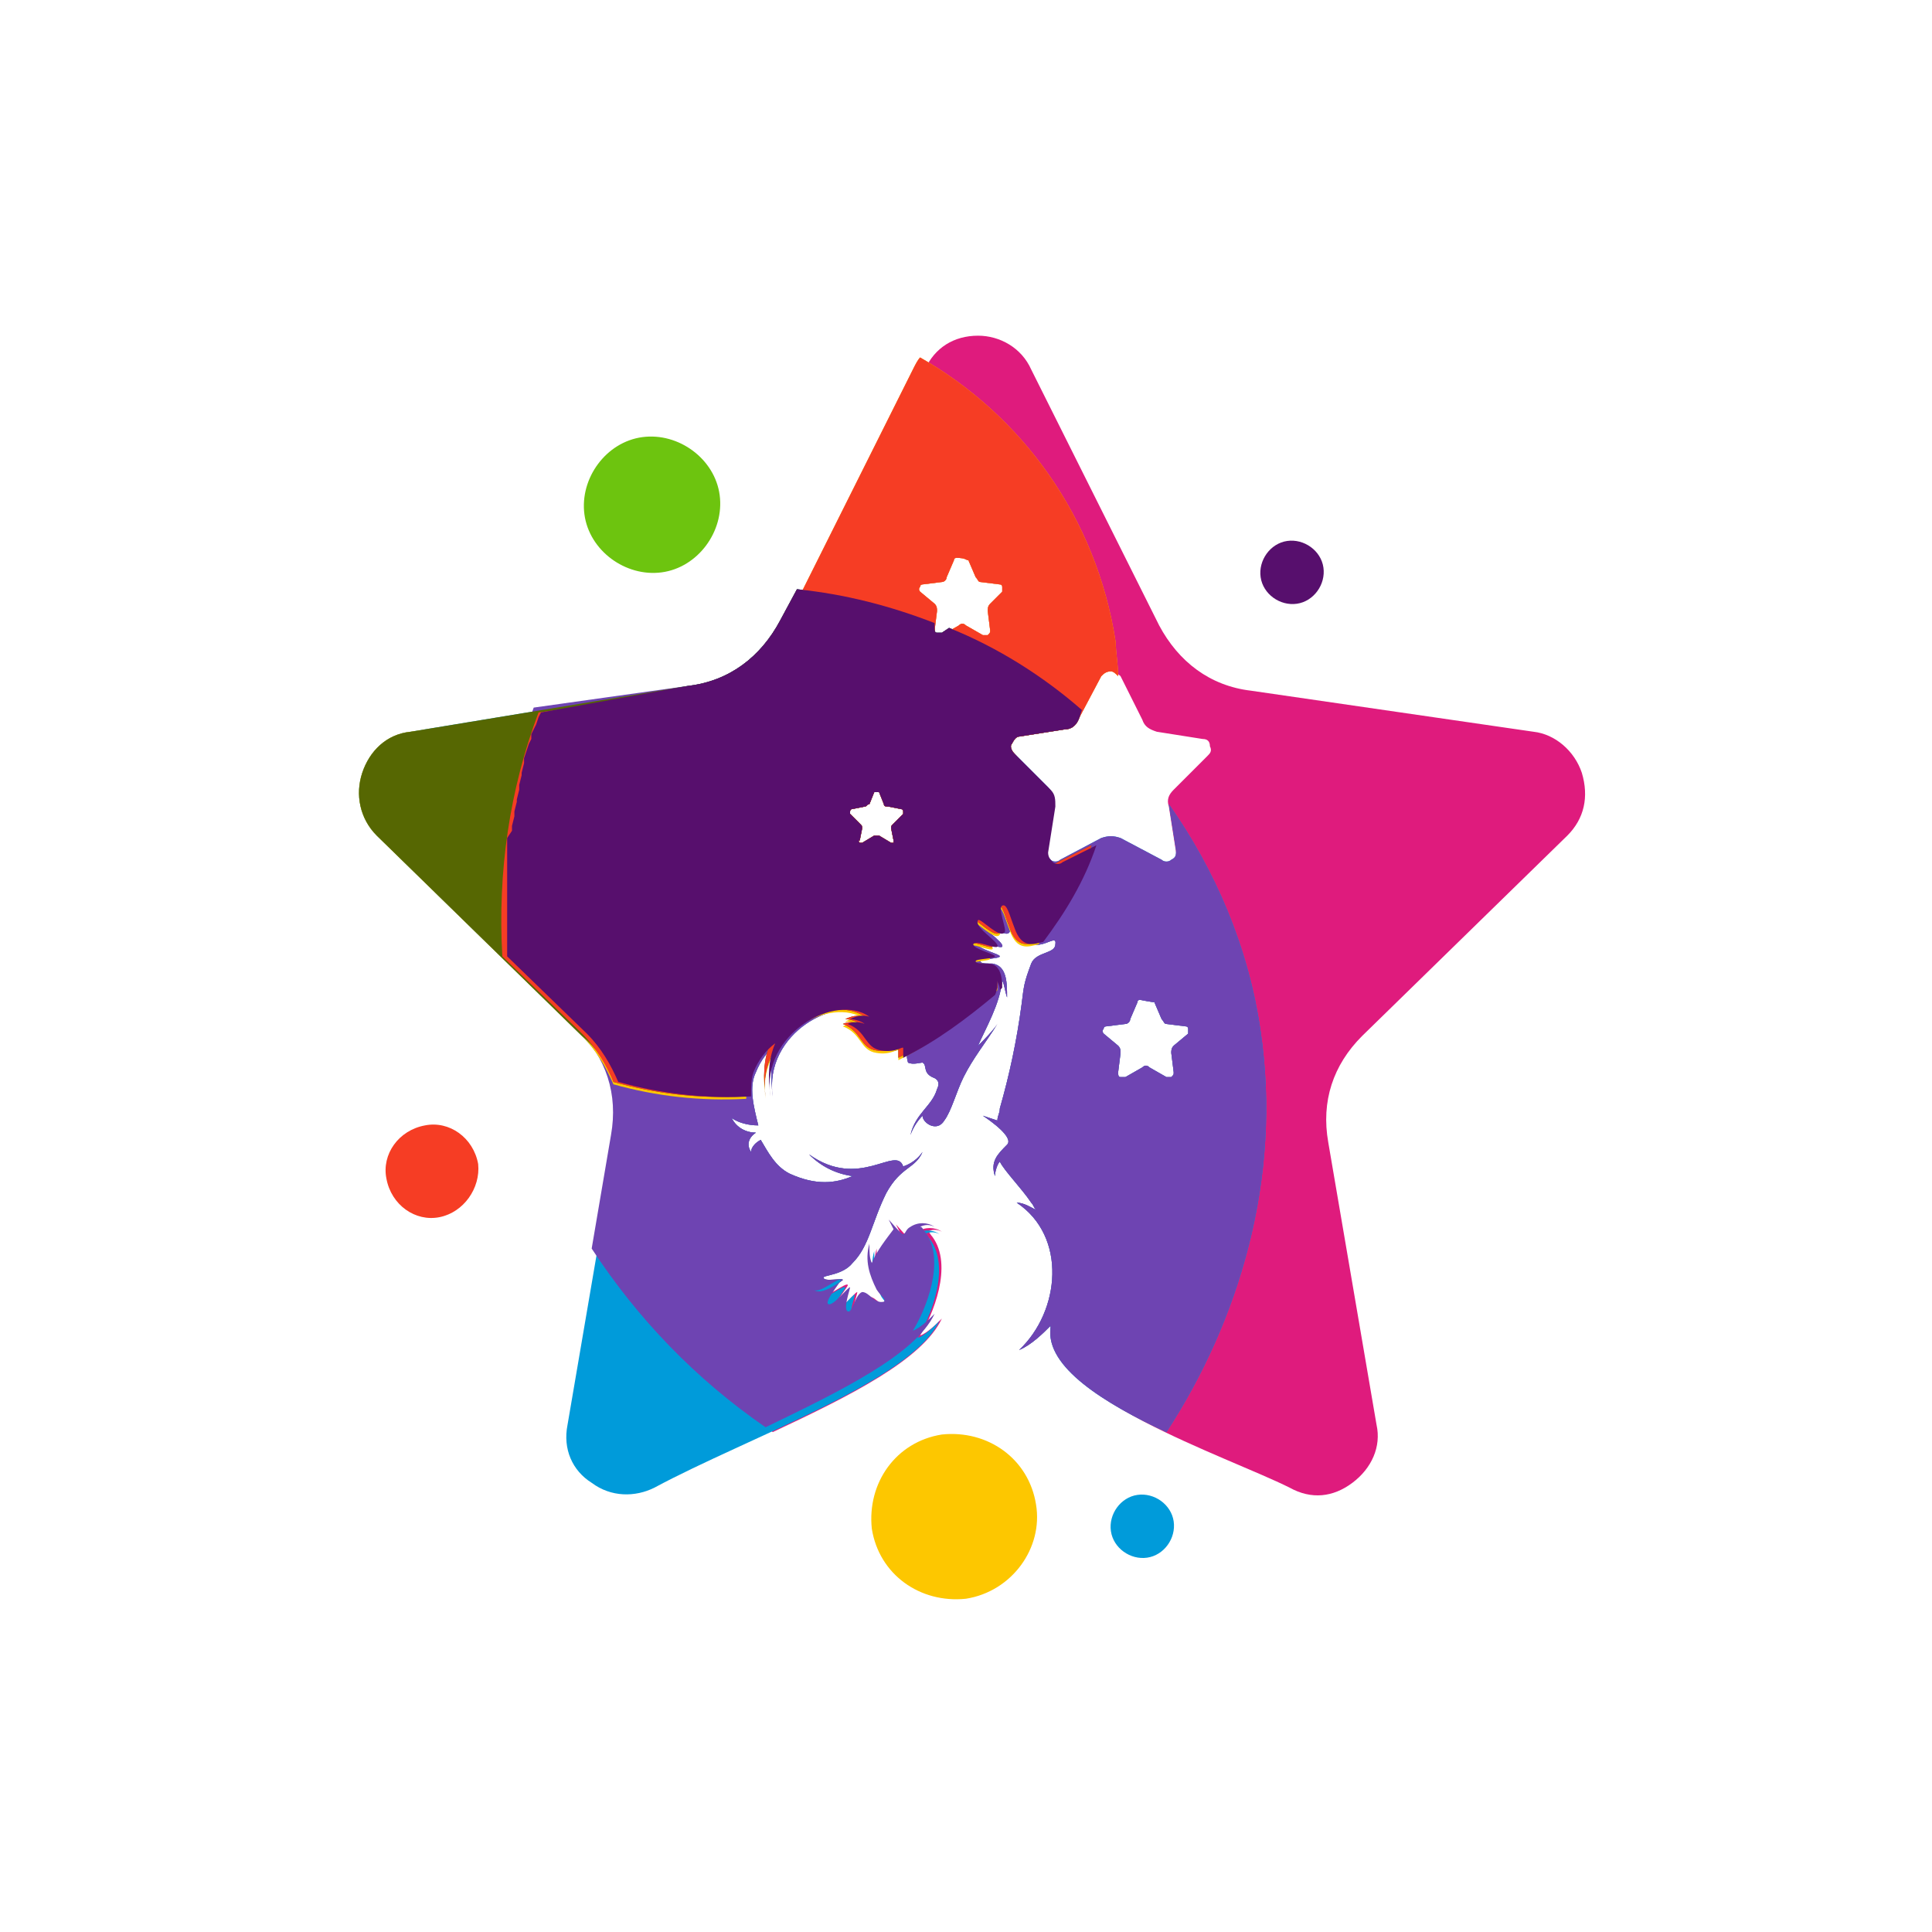 <?xml version="1.0" encoding="utf-8"?>
<!-- Generator: Adobe Illustrator 24.2.3, SVG Export Plug-In . SVG Version: 6.00 Build 0)  -->
<svg version="1.1" id="Layer_1" xmlns="http://www.w3.org/2000/svg" xmlns:xlink="http://www.w3.org/1999/xlink" x="0px" y="0px"
	 viewBox="0 0 80 80" style="enable-background:new 0 0 80 80;" xml:space="preserve">
<style type="text/css">
	.st0{fill-rule:evenodd;clip-rule:evenodd;fill:#FDC700;}
	.st1{fill-rule:evenodd;clip-rule:evenodd;fill:#6DC40F;}
	.st2{fill-rule:evenodd;clip-rule:evenodd;fill:#F63D24;}
	.st3{fill-rule:evenodd;clip-rule:evenodd;fill:#DF1B7D;}
	.st4{fill-rule:evenodd;clip-rule:evenodd;fill:#009BDA;}
	.st5{fill-rule:evenodd;clip-rule:evenodd;fill:#6E44B2;}
	.st6{fill-rule:evenodd;clip-rule:evenodd;fill:#566702;}
	.st7{fill-rule:evenodd;clip-rule:evenodd;fill:#570F6D;}
</style>
<desc>Created with Sketch.</desc>
<path class="st0" d="M42.9,62.3c-0.3-1.9-2-3.1-3.9-2.9c-1.9,0.3-3.1,2-2.9,3.9c0.3,1.9,2,3.1,3.9,2.9
	C41.9,65.9,43.2,64.1,42.9,62.3L42.9,62.3z"/>
<path class="st1" d="M29.8,20.5c-0.2-1.5-1.7-2.6-3.2-2.4c-1.5,0.2-2.6,1.7-2.4,3.2c0.2,1.5,1.7,2.6,3.2,2.4
	C28.9,23.5,30,22,29.8,20.5L29.8,20.5z"/>
<path class="st2" d="M19.8,48.2c-0.2-1.1-1.2-1.8-2.2-1.6c-1.1,0.2-1.8,1.2-1.6,2.2c0.2,1.1,1.2,1.8,2.2,1.6
	C19.2,50.2,19.9,49.2,19.8,48.2L19.8,48.2z"/>
<path class="st3" d="M22.4,29.5c-1.2,3.2-1.7,6.6-1.5,10.1l3.3,3.2c1.2,1.2,1.7,2.7,1.4,4.4l-0.8,4.7c1.9,2.9,4.3,5.4,7.2,7.4
	c3.2-1.5,6.2-3,7-4.7c-0.2,0.2-0.6,0.6-0.9,0.7c0.5-0.8,1.4-2.9,0.5-4.1c-0.1-0.1-0.1-0.2-0.2-0.2c0.2-0.1,0.4-0.1,0.6,0
	c-0.3-0.2-0.7-0.2-1,0c-0.2,0.1-0.2,0.3-0.3,0.3c-0.1,0-0.5-0.5-0.6-0.6l0.2,0.4c-0.3,0.4-0.7,0.9-0.9,1.4c-0.1-0.2-0.1-0.5-0.1-0.8
	c-0.2,0.7,0,1.3,0.3,1.9c0.2,0.3,0.4,0.4,0.3,0.5c-0.4,0.1-0.6-0.4-0.9-0.4c-0.3,0.1-0.4,0.9-0.6,0.8c-0.2-0.1,0.1-0.9,0.1-1
	c-0.1,0-0.7,0.8-0.9,0.7c-0.2-0.1,0.6-1,0.5-1c-0.1-0.1-0.9,0.6-1.1,0.4C34,53.7,34.9,53,34.9,53c0-0.1-0.8,0.1-0.8-0.1
	c0-0.1,0.8-0.1,1.2-0.6c0.7-0.7,0.8-1.7,1.4-2.9c0.6-1.1,1.2-1,1.5-1.7c-0.2,0.3-0.5,0.5-0.8,0.6c-0.3-0.9-1.8,1-3.9-0.5
	c0.5,0.5,1.1,0.8,1.8,0.9c-0.7,0.3-1.5,0.4-2.6-0.1c-0.6-0.3-0.9-0.9-1.2-1.4c-0.2,0.1-0.4,0.3-0.4,0.5c-0.2-0.3-0.1-0.6,0.2-0.8
	c-0.4,0-0.8-0.2-1-0.6c0.3,0.2,0.7,0.3,1.1,0.3c-0.2-0.8-0.4-1.6-0.1-2.2c0.2-0.5,0.5-0.9,0.9-1.2c-0.3,0.7-0.3,1.4-0.2,2.2
	c-0.4-2.6,2.7-4.3,4.1-3.3c-0.3-0.1-0.6,0-0.8,0.1c0.2,0,0.5,0.1,0.6,0.2c-0.2-0.1-0.5-0.1-0.7,0c0.8,0.3,0.7,1,1.4,1.1
	c0.6,0.1,0.9-0.2,0.9-0.1c0.1,0.1,0,0.3,0.1,0.6c0.2,0.1,0.5,0,0.6,0c0.2,0.1,0,0.4,0.4,0.6c0.3,0.1,0.3,0.3,0.2,0.5
	c-0.2,0.7-0.9,1-1.1,1.9c0.1-0.3,0.3-0.6,0.5-0.8c0,0.3,0.6,0.7,0.9,0.2c0.3-0.4,0.5-1.2,0.8-1.8c0.4-0.8,0.9-1.4,1.4-2.2
	c-0.2,0.3-0.5,0.6-0.8,0.9c0.3-0.7,0.9-1.7,1-2.7c0.1,0.2,0.1,0.4,0.2,0.7c0-0.6,0-1.3-0.6-1.4c-0.3,0-0.5,0-0.5-0.1
	c0-0.1,0.8-0.1,0.8-0.2c0-0.1-0.9-0.3-0.9-0.5c0.1-0.2,0.9,0.2,1,0.1c0.1-0.2-1-0.8-0.8-1.1c0.1-0.1,0.9,0.8,1.1,0.5
	c0.1-0.1-0.3-1-0.1-1.1c0.2-0.1,0.3,0.4,0.5,0.9c0.5,1.5,1.6,0.1,1.5,0.7c0,0.4-0.8,0.3-1,0.8c-0.3,0.8-0.3,0.9-0.4,1.7
	c-0.2,1.5-0.5,2.9-0.9,4.3c0,0.2-0.1,0.3-0.1,0.5l-0.6-0.2c0.3,0.2,1.3,0.9,1,1.2c-0.4,0.4-0.7,0.7-0.5,1.3c0-0.2,0.1-0.5,0.2-0.6
	c0.2,0.4,0.9,1.1,1.3,1.7c0.1,0.1,0.1,0.2,0.2,0.3c-0.2-0.1-0.5-0.3-0.8-0.3c2.1,1.4,1.8,4.5,0.1,6.1l0,0c0.5-0.2,1-0.7,1.3-1l0,0.1
	c-0.3,2.8,7.3,5.3,9.9,6.6c0.9,0.5,1.8,0.4,2.6-0.2c0.8-0.6,1.2-1.5,1-2.4l-2-11.7c-0.3-1.7,0.2-3.2,1.4-4.4l8.5-8.3
	c0.7-0.7,0.9-1.6,0.6-2.6c-0.3-0.9-1.1-1.6-2-1.7l-11.7-1.7c-1.7-0.2-3-1.2-3.8-2.7l-5.3-10.6c-0.4-0.9-1.3-1.4-2.2-1.4
	c-1,0-1.8,0.5-2.2,1.4l-5.3,10.6c-0.8,1.5-2.1,2.5-3.8,2.7L22.4,29.5z M46.4,28l0.9,1.8c0.1,0.3,0.3,0.4,0.6,0.5l1.9,0.3
	c0.2,0,0.3,0.1,0.3,0.3c0.1,0.2,0,0.3-0.1,0.4l-1.4,1.4c-0.2,0.2-0.3,0.4-0.2,0.7l0.3,1.9c0,0.2,0,0.3-0.2,0.4
	c-0.1,0.1-0.3,0.1-0.4,0l-1.7-0.9c-0.3-0.1-0.5-0.1-0.8,0l-1.7,0.9c-0.1,0.1-0.3,0.1-0.4,0c-0.1-0.1-0.2-0.2-0.2-0.4l0.3-1.9
	c0-0.3,0-0.5-0.2-0.7L42,31.2c-0.1-0.1-0.2-0.3-0.1-0.4c0.1-0.2,0.2-0.3,0.3-0.3l1.9-0.3c0.3,0,0.5-0.2,0.6-0.5l0.9-1.7
	c0.1-0.1,0.2-0.2,0.4-0.2C46.1,27.8,46.3,27.9,46.4,28L46.4,28z M36.4,32.8l0.2,0.5c0,0.1,0.1,0.1,0.2,0.1l0.5,0.1
	c0,0,0.1,0,0.1,0.1c0,0,0,0.1,0,0.1L37,34.1c-0.1,0.1-0.1,0.1-0.1,0.2l0.1,0.5c0,0,0,0.1,0,0.1c0,0-0.1,0-0.1,0l-0.5-0.3
	c-0.1,0-0.1,0-0.2,0l-0.5,0.3c0,0-0.1,0-0.1,0c0,0-0.1-0.1,0-0.1l0.1-0.5c0-0.1,0-0.1-0.1-0.2l-0.4-0.4c0,0,0-0.1,0-0.1
	c0,0,0-0.1,0.1-0.1l0.5-0.1c0.1,0,0.1-0.1,0.2-0.1l0.2-0.5C36.2,32.8,36.2,32.8,36.4,32.8C36.3,32.8,36.4,32.8,36.4,32.8L36.4,32.8z
	 M40.1,23.2l0.3,0.7c0.1,0.1,0.1,0.2,0.2,0.2l0.8,0.1c0.1,0,0.1,0.1,0.1,0.1c0,0.1,0,0.1,0,0.2L41,25c-0.1,0.1-0.1,0.2-0.1,0.3
	l0.1,0.8c0,0.1,0,0.1-0.1,0.2c-0.1,0-0.1,0-0.2,0l-0.7-0.4c-0.1-0.1-0.2-0.1-0.3,0l-0.7,0.4c-0.1,0-0.1,0-0.2,0
	c-0.1,0-0.1-0.1-0.1-0.2l0.1-0.8c0-0.1,0-0.2-0.1-0.3l-0.6-0.5c0,0-0.1-0.1,0-0.2c0-0.1,0.1-0.1,0.1-0.1l0.8-0.1
	c0.1,0,0.2-0.1,0.2-0.2l0.3-0.7c0-0.1,0.1-0.1,0.1-0.1C40,23.1,40,23.2,40.1,23.2L40.1,23.2z M47.8,41.5l0.3,0.7
	c0.1,0.1,0.1,0.2,0.2,0.2l0.8,0.1c0.1,0,0.1,0.1,0.1,0.1c0,0.1,0,0.1,0,0.2l-0.6,0.5c-0.1,0.1-0.1,0.2-0.1,0.3l0.1,0.8
	c0,0.1,0,0.1-0.1,0.2c-0.1,0-0.1,0-0.2,0l-0.7-0.4c-0.1-0.1-0.2-0.1-0.3,0l-0.7,0.4c-0.1,0-0.1,0-0.2,0c-0.1,0-0.1-0.1-0.1-0.2
	l0.1-0.8c0-0.1,0-0.2-0.1-0.3l-0.6-0.5c0,0-0.1-0.1,0-0.2c0-0.1,0.1-0.1,0.1-0.1l0.8-0.1c0.1,0,0.2-0.1,0.2-0.2l0.3-0.7
	c0-0.1,0.1-0.1,0.1-0.1C47.7,41.5,47.8,41.5,47.8,41.5L47.8,41.5z"/>
<path class="st4" d="M52.2,42.7c-0.5-3.5-1.9-6.7-3.8-9.4v0l0.3,1.9c0,0.2,0,0.3-0.2,0.4c-0.1,0.1-0.3,0.1-0.4,0l-1.7-0.9
	c-0.3-0.1-0.5-0.1-0.8,0l-1.7,0.9c-0.1,0.1-0.3,0.1-0.4,0c-0.1-0.1-0.2-0.2-0.2-0.4l0.3-1.9c0-0.3,0-0.5-0.2-0.7L42,31.2
	c-0.1-0.1-0.2-0.3-0.1-0.4c0.1-0.2,0.2-0.3,0.3-0.3l1.9-0.3c0.3,0,0.5-0.2,0.6-0.5l0.1-0.3c-1.6-1.4-3.5-2.6-5.5-3.4l-0.3,0.2
	c-0.1,0-0.1,0-0.2,0c-0.1,0-0.1-0.1-0.1-0.2l0-0.2c-1.8-0.7-3.7-1.2-5.7-1.4l-0.7,1.3c-0.8,1.5-2.1,2.5-3.8,2.7L17,30.3
	c-1,0.1-1.7,0.8-2,1.7c-0.3,0.9-0.1,1.9,0.6,2.6l8.5,8.3c1.2,1.2,1.7,2.7,1.4,4.4l-2,11.7c-0.2,1,0.2,1.9,1,2.4
	c0.8,0.6,1.8,0.6,2.6,0.2c3.9-2.1,10.6-4.4,11.8-6.9c-0.2,0.2-0.6,0.6-0.9,0.7c0.5-0.8,1.4-2.9,0.5-4.1c-0.1-0.1-0.1-0.2-0.2-0.2
	c0.2-0.1,0.4-0.1,0.6,0c-0.3-0.2-0.7-0.2-1,0c-0.2,0.1-0.2,0.3-0.3,0.3c-0.1,0-0.5-0.5-0.6-0.6l0.2,0.4c-0.3,0.4-0.7,0.9-0.9,1.4
	c-0.1-0.2-0.1-0.5-0.1-0.8c-0.2,0.7,0,1.3,0.3,1.9c0.2,0.3,0.4,0.4,0.3,0.5c-0.4,0.1-0.6-0.4-0.9-0.4c-0.3,0.1-0.4,0.9-0.6,0.8
	c-0.2-0.1,0.1-0.9,0.1-1c-0.1,0-0.7,0.8-0.9,0.7c-0.2-0.1,0.6-1,0.5-1c-0.1-0.1-0.9,0.6-1.1,0.4C34,53.7,34.9,53,34.9,53
	c0-0.1-0.8,0.1-0.8-0.1c0-0.1,0.8-0.1,1.2-0.6c0.7-0.7,0.8-1.7,1.4-2.9c0.6-1.1,1.2-1,1.5-1.7c-0.2,0.3-0.5,0.5-0.8,0.6
	c-0.3-0.9-1.8,1-3.9-0.5c0.5,0.5,1.1,0.8,1.8,0.9c-0.7,0.3-1.5,0.4-2.6-0.1c-0.6-0.3-0.9-0.9-1.2-1.4c-0.2,0.1-0.4,0.3-0.4,0.5
	c-0.2-0.3-0.1-0.6,0.2-0.8c-0.4,0-0.8-0.2-1-0.6c0.3,0.2,0.7,0.3,1.1,0.3c-0.2-0.8-0.4-1.6-0.1-2.2c0.2-0.5,0.5-0.9,0.9-1.2
	c-0.3,0.7-0.3,1.4-0.2,2.2c-0.4-2.6,2.7-4.3,4.1-3.3c-0.3-0.1-0.6,0-0.8,0.1c0.2,0,0.5,0.1,0.6,0.2c-0.2-0.1-0.5-0.1-0.7,0
	c0.8,0.3,0.7,1,1.4,1.1c0.6,0.1,0.9-0.2,0.9-0.1c0.1,0.1,0,0.3,0.1,0.6c0.2,0.1,0.5,0,0.6,0c0.2,0.1,0,0.4,0.4,0.6
	c0.3,0.1,0.3,0.3,0.2,0.5c-0.2,0.7-0.9,1-1.1,1.9c0.1-0.3,0.3-0.6,0.5-0.8c0,0.3,0.6,0.7,0.9,0.2c0.3-0.4,0.5-1.2,0.8-1.8
	c0.4-0.8,0.9-1.4,1.4-2.2c-0.2,0.3-0.5,0.6-0.8,0.9c0.3-0.7,0.9-1.7,1-2.7c0.1,0.2,0.1,0.4,0.2,0.7c0-0.6,0-1.3-0.6-1.4
	c-0.3,0-0.5,0-0.5-0.1c0-0.1,0.8-0.1,0.8-0.2c0-0.1-0.9-0.3-0.9-0.5c0.1-0.2,0.9,0.2,1,0.1c0.1-0.2-1-0.8-0.8-1.1
	c0.1-0.1,0.9,0.8,1.1,0.5c0.1-0.1-0.3-1-0.1-1.1c0.2-0.1,0.3,0.4,0.5,0.9c0.5,1.5,1.6,0.1,1.5,0.7c0,0.4-0.8,0.3-1,0.8
	c-0.3,0.8-0.3,0.9-0.4,1.7c-0.2,1.5-0.5,2.9-0.9,4.3c0,0.2-0.1,0.3-0.1,0.5l-0.6-0.2c0.3,0.2,1.3,0.9,1,1.2
	c-0.4,0.4-0.7,0.7-0.5,1.3c0-0.2,0.1-0.5,0.2-0.6c0.2,0.4,0.9,1.1,1.3,1.7c0.1,0.1,0.1,0.2,0.2,0.3c-0.2-0.1-0.5-0.3-0.8-0.3
	c2.1,1.4,1.8,4.5,0.1,6.1l0,0c0.5-0.2,1-0.7,1.3-1l0,0.1c-0.2,1.6,2.2,3.1,4.8,4.3C51.3,54.7,53.1,48.8,52.2,42.7L52.2,42.7z
	 M36.4,32.8l0.2,0.5c0,0.1,0.1,0.1,0.2,0.1l0.5,0.1c0,0,0.1,0,0.1,0.1c0,0,0,0.1,0,0.1L37,34.1c-0.1,0.1-0.1,0.1-0.1,0.2l0.1,0.5
	c0,0,0,0.1,0,0.1c0,0-0.1,0-0.1,0l-0.5-0.3c-0.1,0-0.1,0-0.2,0l-0.5,0.3c0,0-0.1,0-0.1,0c0,0-0.1-0.1,0-0.1l0.1-0.5
	c0-0.1,0-0.1-0.1-0.2l-0.4-0.4c0,0,0-0.1,0-0.1c0,0,0-0.1,0.1-0.1l0.5-0.1c0.1,0,0.1-0.1,0.2-0.1l0.2-0.5
	C36.2,32.8,36.2,32.8,36.4,32.8C36.3,32.8,36.4,32.8,36.4,32.8L36.4,32.8z M47.8,41.5l0.3,0.7c0.1,0.1,0.1,0.2,0.2,0.2l0.8,0.1
	c0.1,0,0.1,0.1,0.1,0.1c0,0.1,0,0.1,0,0.2l-0.6,0.5c-0.1,0.1-0.1,0.2-0.1,0.3l0.1,0.8c0,0.1,0,0.1-0.1,0.2c-0.1,0-0.1,0-0.2,0
	l-0.7-0.4c-0.1-0.1-0.2-0.1-0.3,0l-0.7,0.4c-0.1,0-0.1,0-0.2,0c-0.1,0-0.1-0.1-0.1-0.2l0.1-0.8c0-0.1,0-0.2-0.1-0.3l-0.6-0.5
	c0,0-0.1-0.1,0-0.2c0-0.1,0.1-0.1,0.1-0.1l0.8-0.1c0.1,0,0.2-0.1,0.2-0.2l0.3-0.7c0-0.1,0.1-0.1,0.1-0.1
	C47.7,41.5,47.8,41.5,47.8,41.5L47.8,41.5z"/>
<path class="st5" d="M52.2,42.7c-0.5-3.5-1.9-6.7-3.8-9.4v0l0.3,1.9c0,0.2,0,0.3-0.2,0.4c-0.1,0.1-0.3,0.1-0.4,0l-1.7-0.9
	c-0.3-0.1-0.5-0.1-0.8,0l-1.7,0.9c-0.1,0.1-0.3,0.1-0.4,0c-0.1-0.1-0.2-0.2-0.2-0.4l0.3-1.9c0-0.3,0-0.5-0.2-0.7L42,31.2
	c-0.1-0.1-0.2-0.3-0.1-0.4c0.1-0.2,0.2-0.3,0.3-0.3l1.9-0.3c0.3,0,0.5-0.2,0.6-0.5l0.1-0.3c-1.6-1.4-3.5-2.6-5.5-3.4l-0.3,0.2
	c-0.1,0-0.1,0-0.2,0c-0.1,0-0.1-0.1-0.1-0.2l0-0.2c-1.8-0.7-3.7-1.2-5.7-1.4l-0.7,1.3c-0.8,1.5-2.1,2.5-3.8,2.7l-6.4,0.9
	c-1.2,3.2-1.7,6.6-1.5,10.1l3.3,3.2c1.2,1.2,1.7,2.7,1.4,4.4l-0.8,4.7c1.9,2.9,4.3,5.4,7.2,7.4c3.1-1.5,6.2-3,7-4.7
	c-0.2,0.2-0.6,0.6-0.9,0.7c0.5-0.8,1.4-2.9,0.5-4.1c-0.1-0.1-0.1-0.2-0.2-0.2c0.2-0.1,0.4-0.1,0.6,0c-0.3-0.2-0.7-0.2-1,0
	c-0.2,0.1-0.2,0.3-0.3,0.3c-0.1,0-0.5-0.5-0.6-0.6l0.2,0.4c-0.3,0.4-0.7,0.9-0.9,1.4c-0.1-0.2-0.1-0.5-0.1-0.8
	c-0.2,0.7,0,1.3,0.3,1.9c0.2,0.3,0.4,0.4,0.3,0.5c-0.4,0.1-0.6-0.4-0.9-0.4c-0.3,0.1-0.4,0.9-0.6,0.8c-0.2-0.1,0.1-0.9,0.1-1
	c-0.1,0-0.7,0.8-0.9,0.7c-0.2-0.1,0.6-1,0.5-1c-0.1-0.1-0.9,0.6-1.1,0.4C34,53.7,34.9,53,34.9,53c0-0.1-0.8,0.1-0.8-0.1
	c0-0.1,0.8-0.1,1.2-0.6c0.7-0.7,0.8-1.7,1.4-2.9c0.6-1.1,1.2-1,1.5-1.7c-0.2,0.3-0.5,0.5-0.8,0.6c-0.3-0.9-1.8,1-3.9-0.5
	c0.5,0.5,1.1,0.8,1.8,0.9c-0.7,0.3-1.5,0.4-2.6-0.1c-0.6-0.3-0.9-0.9-1.2-1.4c-0.2,0.1-0.4,0.3-0.4,0.5c-0.2-0.3-0.1-0.6,0.2-0.8
	c-0.4,0-0.8-0.2-1-0.6c0.3,0.2,0.7,0.3,1.1,0.3c-0.2-0.8-0.4-1.6-0.1-2.2c0.2-0.5,0.5-0.9,0.9-1.2c-0.3,0.7-0.3,1.4-0.2,2.2
	c-0.4-2.6,2.7-4.3,4.1-3.3c-0.3-0.1-0.6,0-0.8,0.1c0.2,0,0.5,0.1,0.6,0.2c-0.2-0.1-0.5-0.1-0.7,0c0.8,0.3,0.7,1,1.4,1.1
	c0.6,0.1,0.9-0.2,0.9-0.1c0.1,0.1,0,0.3,0.1,0.6c0.2,0.1,0.5,0,0.6,0c0.2,0.1,0,0.4,0.4,0.6c0.3,0.1,0.3,0.3,0.2,0.5
	c-0.2,0.7-0.9,1-1.1,1.9c0.1-0.3,0.3-0.6,0.5-0.8c0,0.3,0.6,0.7,0.9,0.2c0.3-0.4,0.5-1.2,0.8-1.8c0.4-0.8,0.9-1.4,1.4-2.2
	c-0.2,0.3-0.5,0.6-0.8,0.9c0.3-0.7,0.9-1.7,1-2.7c0.1,0.2,0.1,0.4,0.2,0.7c0-0.6,0-1.3-0.6-1.4c-0.3,0-0.5,0-0.5-0.1
	c0-0.1,0.8-0.1,0.8-0.2c0-0.1-0.9-0.3-0.9-0.5c0.1-0.2,0.9,0.2,1,0.1c0.1-0.2-1-0.8-0.8-1.1c0.1-0.1,0.9,0.8,1.1,0.5
	c0.1-0.1-0.3-1-0.1-1.1c0.2-0.1,0.3,0.4,0.5,0.9c0.5,1.5,1.6,0.1,1.5,0.7c0,0.4-0.8,0.3-1,0.8c-0.3,0.8-0.3,0.9-0.4,1.7
	c-0.2,1.5-0.5,2.9-0.9,4.3c0,0.2-0.1,0.3-0.1,0.5l-0.6-0.2c0.3,0.2,1.3,0.9,1,1.2c-0.4,0.4-0.7,0.7-0.5,1.3c0-0.2,0.1-0.5,0.2-0.6
	c0.2,0.4,0.9,1.1,1.3,1.7c0.1,0.1,0.1,0.2,0.2,0.3c-0.2-0.1-0.5-0.3-0.8-0.3c2.1,1.4,1.8,4.5,0.1,6.1l0,0c0.5-0.2,1-0.7,1.3-1l0,0.1
	c-0.2,1.6,2.2,3.1,4.8,4.3C51.3,54.7,53.1,48.8,52.2,42.7L52.2,42.7z M36.4,32.8l0.2,0.5c0,0.1,0.1,0.1,0.2,0.1l0.5,0.1
	c0,0,0.1,0,0.1,0.1c0,0,0,0.1,0,0.1L37,34.1c-0.1,0.1-0.1,0.1-0.1,0.2l0.1,0.5c0,0,0,0.1,0,0.1c0,0-0.1,0-0.1,0l-0.5-0.3
	c-0.1,0-0.1,0-0.2,0l-0.5,0.3c0,0-0.1,0-0.1,0c0,0-0.1-0.1,0-0.1l0.1-0.5c0-0.1,0-0.1-0.1-0.2l-0.4-0.4c0,0,0-0.1,0-0.1
	c0,0,0-0.1,0.1-0.1l0.5-0.1c0.1,0,0.1-0.1,0.2-0.1l0.2-0.5C36.2,32.8,36.2,32.8,36.4,32.8C36.3,32.8,36.4,32.8,36.4,32.8L36.4,32.8z
	 M47.8,41.5l0.3,0.7c0.1,0.1,0.1,0.2,0.2,0.2l0.8,0.1c0.1,0,0.1,0.1,0.1,0.1c0,0.1,0,0.1,0,0.2l-0.6,0.5c-0.1,0.1-0.1,0.2-0.1,0.3
	l0.1,0.8c0,0.1,0,0.1-0.1,0.2c-0.1,0-0.1,0-0.2,0l-0.7-0.4c-0.1-0.1-0.2-0.1-0.3,0l-0.7,0.4c-0.1,0-0.1,0-0.2,0
	c-0.1,0-0.1-0.1-0.1-0.2l0.1-0.8c0-0.1,0-0.2-0.1-0.3l-0.6-0.5c0,0-0.1-0.1,0-0.2c0-0.1,0.1-0.1,0.1-0.1l0.8-0.1
	c0.1,0,0.2-0.1,0.2-0.2l0.3-0.7c0-0.1,0.1-0.1,0.1-0.1C47.7,41.5,47.8,41.5,47.8,41.5L47.8,41.5z"/>
<path class="st0" d="M46.2,26.6c-0.8-5.2-3.9-9.4-8.1-11.8c-0.1,0.1-0.2,0.3-0.3,0.5l-5.3,10.6c-0.8,1.5-2.1,2.5-3.8,2.7L17,30.3
	c-1,0.1-1.7,0.8-2,1.7c-0.3,0.9-0.1,1.9,0.6,2.6l8.5,8.3c0.6,0.6,1,1.3,1.3,2c1.8,0.5,3.6,0.7,5.5,0.6c0-0.4,0-0.7,0.1-1
	c0.2-0.5,0.5-0.9,0.9-1.2c-0.3,0.7-0.3,1.4-0.2,2.2c-0.4-2.6,2.7-4.3,4.1-3.3c-0.3-0.1-0.6,0-0.8,0.1c0.2,0,0.5,0.1,0.6,0.2
	c-0.2-0.1-0.5-0.1-0.7,0c0.8,0.3,0.7,1,1.4,1.1c0.6,0.1,0.9-0.2,0.9-0.1c0,0,0,0.2,0,0.4c1.4-0.7,2.6-1.6,3.8-2.6
	c0.1-0.2,0.1-0.4,0.1-0.6c0,0.1,0.1,0.2,0.1,0.4l0.1-0.1c0-0.5-0.1-1-0.6-1c-0.3,0-0.5,0-0.5-0.1c0-0.1,0.8-0.1,0.8-0.2
	c0-0.1-0.9-0.3-0.9-0.5c0.1-0.2,0.9,0.2,1,0.1c0.1-0.2-1-0.8-0.8-1.1c0.1-0.1,0.9,0.8,1.1,0.5c0.1-0.1-0.3-1-0.1-1.1
	c0.2-0.1,0.3,0.4,0.5,0.9c0.3,0.9,0.8,0.7,1.2,0.6c0.9-1.2,1.7-2.5,2.2-4l-1.4,0.7c-0.1,0.1-0.3,0.1-0.4,0c-0.1-0.1-0.2-0.2-0.2-0.4
	l0.3-1.9c0-0.3,0-0.5-0.2-0.7L42,31.2c-0.1-0.1-0.2-0.3-0.1-0.4c0.1-0.2,0.2-0.3,0.3-0.3l1.9-0.3c0.3,0,0.5-0.2,0.6-0.5l0.9-1.7
	c0.1-0.1,0.2-0.2,0.4-0.2c0.1,0,0.2,0.1,0.3,0.2C46.3,27.5,46.2,27,46.2,26.6L46.2,26.6z M42.4,39.7L42.4,39.7
	C42.4,39.6,42.4,39.6,42.4,39.7L42.4,39.7z M36.4,32.8l0.2,0.5c0,0.1,0.1,0.1,0.2,0.1l0.5,0.1c0,0,0.1,0,0.1,0.1c0,0,0,0.1,0,0.1
	L37,34.1c-0.1,0.1-0.1,0.1-0.1,0.2l0.1,0.5c0,0,0,0.1,0,0.1c0,0-0.1,0-0.1,0l-0.5-0.3c-0.1,0-0.1,0-0.2,0l-0.5,0.3c0,0-0.1,0-0.1,0
	c0,0-0.1-0.1,0-0.1l0.1-0.5c0-0.1,0-0.1-0.1-0.2l-0.4-0.4c0,0,0-0.1,0-0.1c0,0,0-0.1,0.1-0.1l0.5-0.1c0.1,0,0.1-0.1,0.2-0.1l0.2-0.5
	C36.2,32.8,36.2,32.8,36.4,32.8C36.3,32.8,36.4,32.8,36.4,32.8L36.4,32.8z M40.1,23.2l0.3,0.7c0.1,0.1,0.1,0.2,0.2,0.2l0.8,0.1
	c0.1,0,0.1,0.1,0.1,0.1c0,0.1,0,0.1,0,0.2L41,25c-0.1,0.1-0.1,0.2-0.1,0.3l0.1,0.8c0,0.1,0,0.1-0.1,0.2c-0.1,0-0.1,0-0.2,0l-0.7-0.4
	c-0.1-0.1-0.2-0.1-0.3,0l-0.7,0.4c-0.1,0-0.1,0-0.2,0c-0.1,0-0.1-0.1-0.1-0.2l0.1-0.8c0-0.1,0-0.2-0.1-0.3l-0.6-0.5
	c0,0-0.1-0.1,0-0.2c0-0.1,0.1-0.1,0.1-0.1l0.8-0.1c0.1,0,0.2-0.1,0.2-0.2l0.3-0.7c0-0.1,0.1-0.1,0.1-0.1C40,23.1,40,23.2,40.1,23.2
	L40.1,23.2z"/>
<path class="st6" d="M25.4,44.8c1.8,0.5,3.6,0.7,5.5,0.6c0-0.4,0-0.7,0.1-1c0.2-0.5,0.5-0.9,0.9-1.2c-0.3,0.7-0.3,1.4-0.2,2.2
	c-0.4-2.6,2.7-4.3,4.1-3.3c-0.3-0.1-0.6,0-0.8,0.1c0.2,0,0.5,0.1,0.6,0.2c-0.2-0.1-0.5-0.1-0.7,0c0.8,0.3,0.7,1,1.4,1.1
	c0.6,0.1,0.9-0.2,0.9-0.1c0,0,0,0.2,0,0.4c1.4-0.7,2.6-1.6,3.8-2.6c0.1-0.2,0.1-0.4,0.1-0.6c0,0.1,0.1,0.2,0.1,0.4l0.1-0.1
	c0-0.5-0.1-1-0.6-1c-0.3,0-0.5,0-0.5-0.1c0-0.1,0.8-0.1,0.8-0.2c0-0.1-0.9-0.3-0.9-0.5c0.1-0.2,0.9,0.2,1,0.1c0.1-0.2-1-0.8-0.8-1.1
	c0.1-0.1,0.9,0.8,1.1,0.5c0.1-0.1-0.3-1-0.1-1.1c0.2-0.1,0.3,0.4,0.5,0.9c0.3,0.9,0.8,0.7,1.2,0.6c0.9-1.2,1.7-2.5,2.2-4l-1.4,0.7
	c-0.1,0.1-0.3,0.1-0.4,0c-0.1-0.1-0.2-0.2-0.2-0.4l0.3-1.9c0-0.3,0-0.5-0.2-0.7L42,31.2c-0.1-0.1-0.2-0.3-0.1-0.4
	c0.1-0.2,0.2-0.3,0.3-0.3l1.9-0.3c0.3,0,0.5-0.2,0.6-0.5l0.1-0.3c-1.6-1.4-3.5-2.6-5.5-3.4l-0.3,0.2c-0.1,0-0.1,0-0.2,0
	c-0.1,0-0.1-0.1-0.1-0.2l0-0.2c-1.8-0.7-3.7-1.2-5.7-1.4l-0.7,1.3c-0.8,1.5-2.1,2.5-3.8,2.7L17,30.3c-1,0.1-1.7,0.8-2,1.7
	c-0.3,0.9-0.1,1.9,0.6,2.6l8.5,8.3C24.7,43.4,25.2,44.1,25.4,44.8L25.4,44.8z M42.4,39.6L42.4,39.6C42.4,39.6,42.4,39.6,42.4,39.6
	L42.4,39.6z M36.4,32.8l0.2,0.5c0,0.1,0.1,0.1,0.2,0.1l0.5,0.1c0,0,0.1,0,0.1,0.1c0,0,0,0.1,0,0.1L37,34.1c-0.1,0.1-0.1,0.1-0.1,0.2
	l0.1,0.5c0,0,0,0.1,0,0.1c0,0-0.1,0-0.1,0l-0.5-0.3c-0.1,0-0.1,0-0.2,0l-0.5,0.3c0,0-0.1,0-0.1,0c0,0-0.1-0.1,0-0.1l0.1-0.5
	c0-0.1,0-0.1-0.1-0.2l-0.4-0.4c0,0,0-0.1,0-0.1c0,0,0-0.1,0.1-0.1l0.5-0.1c0.1,0,0.1-0.1,0.2-0.1l0.2-0.5
	C36.2,32.8,36.2,32.8,36.4,32.8C36.3,32.8,36.4,32.8,36.4,32.8L36.4,32.8z"/>
<path class="st2" d="M46.2,26.6c-0.8-5.2-3.9-9.4-8.1-11.8c-0.1,0.1-0.2,0.3-0.3,0.5l-5.3,10.6c-0.8,1.5-2.1,2.5-3.8,2.7l-6.4,0.9
	c-1.2,3.2-1.7,6.6-1.5,10.1l3.3,3.2c0.6,0.6,1,1.3,1.3,2c1.8,0.5,3.6,0.7,5.5,0.6c0-0.4,0-0.7,0.1-1c0.2-0.5,0.5-0.9,0.9-1.2
	c-0.3,0.7-0.3,1.4-0.2,2.2c-0.4-2.6,2.7-4.3,4.1-3.3c-0.3-0.1-0.6,0-0.8,0.1c0.2,0,0.5,0.1,0.6,0.2c-0.2-0.1-0.5-0.1-0.7,0
	c0.8,0.3,0.7,1,1.4,1.1c0.6,0.1,0.9-0.2,0.9-0.1c0,0,0,0.2,0,0.4c1.4-0.7,2.6-1.6,3.8-2.6c0.1-0.2,0.1-0.4,0.1-0.6
	c0,0.1,0.1,0.2,0.1,0.4l0.1-0.1c0-0.5-0.1-1-0.6-1c-0.3,0-0.5,0-0.5-0.1c0-0.1,0.8-0.1,0.8-0.2c0-0.1-0.9-0.3-0.9-0.5
	c0.1-0.2,0.9,0.2,1,0.1c0.1-0.2-1-0.8-0.8-1.1c0.1-0.1,0.9,0.8,1.1,0.5c0.1-0.1-0.3-1-0.1-1.1c0.2-0.1,0.3,0.4,0.5,0.9
	c0.3,0.9,0.8,0.7,1.2,0.6c0.9-1.2,1.7-2.5,2.2-4l-1.4,0.7c-0.1,0.1-0.3,0.1-0.4,0c-0.1-0.1-0.2-0.2-0.2-0.4l0.3-1.9
	c0-0.3,0-0.5-0.2-0.7L42,31.2c-0.1-0.1-0.2-0.3-0.1-0.4c0.1-0.2,0.2-0.3,0.3-0.3l1.9-0.3c0.3,0,0.5-0.2,0.6-0.5l0.9-1.7
	c0.1-0.1,0.2-0.2,0.4-0.2c0.1,0,0.2,0.1,0.3,0.2C46.3,27.5,46.2,27,46.2,26.6L46.2,26.6z M42.4,39.7L42.4,39.7
	C42.4,39.6,42.4,39.6,42.4,39.7L42.4,39.7z M36.4,32.8l0.2,0.5c0,0.1,0.1,0.1,0.2,0.1l0.5,0.1c0,0,0.1,0,0.1,0.1c0,0,0,0.1,0,0.1
	L37,34.1c-0.1,0.1-0.1,0.1-0.1,0.2l0.1,0.5c0,0,0,0.1,0,0.1c0,0-0.1,0-0.1,0l-0.5-0.3c-0.1,0-0.1,0-0.2,0l-0.5,0.3c0,0-0.1,0-0.1,0
	c0,0-0.1-0.1,0-0.1l0.1-0.5c0-0.1,0-0.1-0.1-0.2l-0.4-0.4c0,0,0-0.1,0-0.1c0,0,0-0.1,0.1-0.1l0.5-0.1c0.1,0,0.1-0.1,0.2-0.1l0.2-0.5
	C36.2,32.8,36.2,32.8,36.4,32.8C36.3,32.8,36.4,32.8,36.4,32.8L36.4,32.8z M40.1,23.2l0.3,0.7c0.1,0.1,0.1,0.2,0.2,0.2l0.8,0.1
	c0.1,0,0.1,0.1,0.1,0.1c0,0.1,0,0.1,0,0.2L41,25c-0.1,0.1-0.1,0.2-0.1,0.3l0.1,0.8c0,0.1,0,0.1-0.1,0.2c-0.1,0-0.1,0-0.2,0l-0.7-0.4
	c-0.1-0.1-0.2-0.1-0.3,0l-0.7,0.4c-0.1,0-0.1,0-0.2,0c-0.1,0-0.1-0.1-0.1-0.2l0.1-0.8c0-0.1,0-0.2-0.1-0.3l-0.6-0.5
	c0,0-0.1-0.1,0-0.2c0-0.1,0.1-0.1,0.1-0.1l0.8-0.1c0.1,0,0.2-0.1,0.2-0.2l0.3-0.7c0-0.1,0.1-0.1,0.1-0.1C40,23.1,40,23.2,40.1,23.2
	L40.1,23.2z"/>
<path class="st7" d="M22.4,29.5l-0.1,0.2l0,0L22.2,30l-0.1,0.2l-0.1,0.2L22,30.6l-0.1,0.2l-0.1,0.3l-0.1,0.3l0,0.2L21.6,32l0,0.1
	l-0.1,0.4l0,0.2l-0.1,0.4l0,0.1l-0.1,0.4l0,0.2l-0.1,0.4l0,0.2L21,34.7l0,0.2L21,35.2l0,0.1l0,0.4l0,0.2l0,0.4l0,0.1
	c0,0.1,0,0.3,0,0.4l0,0.1c0,0.2,0,0.3,0,0.5v0.1l0,0.5v0.1c0,0.2,0,0.3,0,0.5v0c0,0.2,0,0.3,0,0.5v0.1l0,0.1c0,0.1,0,0.2,0,0.3
	l3.3,3.2c0.6,0.6,1,1.3,1.3,2c1.8,0.5,3.6,0.7,5.5,0.6c0-0.4,0-0.7,0.1-1c0.2-0.5,0.5-0.9,0.9-1.2c-0.3,0.7-0.3,1.4-0.2,2.2
	c-0.4-2.6,2.7-4.3,4.1-3.3c-0.3-0.1-0.6,0-0.8,0.1c0.2,0,0.5,0.1,0.6,0.2c-0.2-0.1-0.5-0.1-0.7,0c0.8,0.3,0.7,1,1.4,1.1
	c0.6,0.1,0.9-0.2,0.9-0.1c0,0,0,0.2,0,0.4c1.4-0.7,2.6-1.6,3.8-2.6c0.1-0.2,0.1-0.4,0.1-0.6c0,0.1,0.1,0.2,0.1,0.4l0.1-0.1
	c0-0.5-0.1-1-0.6-1c-0.3,0-0.5,0-0.5-0.1c0-0.1,0.8-0.1,0.8-0.2c0-0.1-0.9-0.3-0.9-0.5c0.1-0.2,0.9,0.2,1,0.1c0.1-0.2-1-0.8-0.8-1.1
	c0.1-0.1,0.9,0.8,1.1,0.5c0.1-0.1-0.3-1-0.1-1.1c0.2-0.1,0.3,0.4,0.5,0.9c0.3,0.9,0.8,0.7,1.2,0.6c0.9-1.2,1.7-2.5,2.2-4l-1.4,0.7
	c-0.1,0.1-0.3,0.1-0.4,0c-0.1-0.1-0.2-0.2-0.2-0.4l0.3-1.9c0-0.3,0-0.5-0.2-0.7L42,31.2c-0.1-0.1-0.2-0.3-0.1-0.4
	c0.1-0.2,0.2-0.3,0.3-0.3l1.9-0.3c0.3,0,0.5-0.2,0.6-0.5l0.1-0.3c-1.6-1.4-3.5-2.6-5.5-3.4l-0.3,0.2c-0.1,0-0.1,0-0.2,0
	c-0.1,0-0.1-0.1-0.1-0.2l0-0.2c-1.8-0.7-3.7-1.2-5.7-1.4l-0.7,1.3c-0.8,1.5-2.1,2.5-3.8,2.7L22.4,29.5z M42.4,39.6L42.4,39.6
	C42.4,39.6,42.4,39.6,42.4,39.6L42.4,39.6z M36.4,32.8l0.2,0.5c0,0.1,0.1,0.1,0.2,0.1l0.5,0.1c0,0,0.1,0,0.1,0.1c0,0,0,0.1,0,0.1
	L37,34.1c-0.1,0.1-0.1,0.1-0.1,0.2l0.1,0.5c0,0,0,0.1,0,0.1c0,0-0.1,0-0.1,0l-0.5-0.3c-0.1,0-0.1,0-0.2,0l-0.5,0.3c0,0-0.1,0-0.1,0
	c0,0-0.1-0.1,0-0.1l0.1-0.5c0-0.1,0-0.1-0.1-0.2l-0.4-0.4c0,0,0-0.1,0-0.1c0,0,0-0.1,0.1-0.1l0.5-0.1c0.1,0,0.1-0.1,0.2-0.1l0.2-0.5
	C36.2,32.8,36.2,32.8,36.4,32.8C36.3,32.8,36.4,32.8,36.4,32.8L36.4,32.8z"/>
<path class="st4" d="M48.6,63c-0.1-0.7-0.8-1.2-1.5-1.1c-0.7,0.1-1.2,0.8-1.1,1.5c0.1,0.7,0.8,1.2,1.5,1.1
	C48.2,64.4,48.7,63.7,48.6,63L48.6,63z"/>
<path class="st7" d="M54.8,23.5c-0.1-0.7-0.8-1.2-1.5-1.1c-0.7,0.1-1.2,0.8-1.1,1.5c0.1,0.7,0.8,1.2,1.5,1.1
	C54.4,24.9,54.9,24.2,54.8,23.5L54.8,23.5z"/>
</svg>
